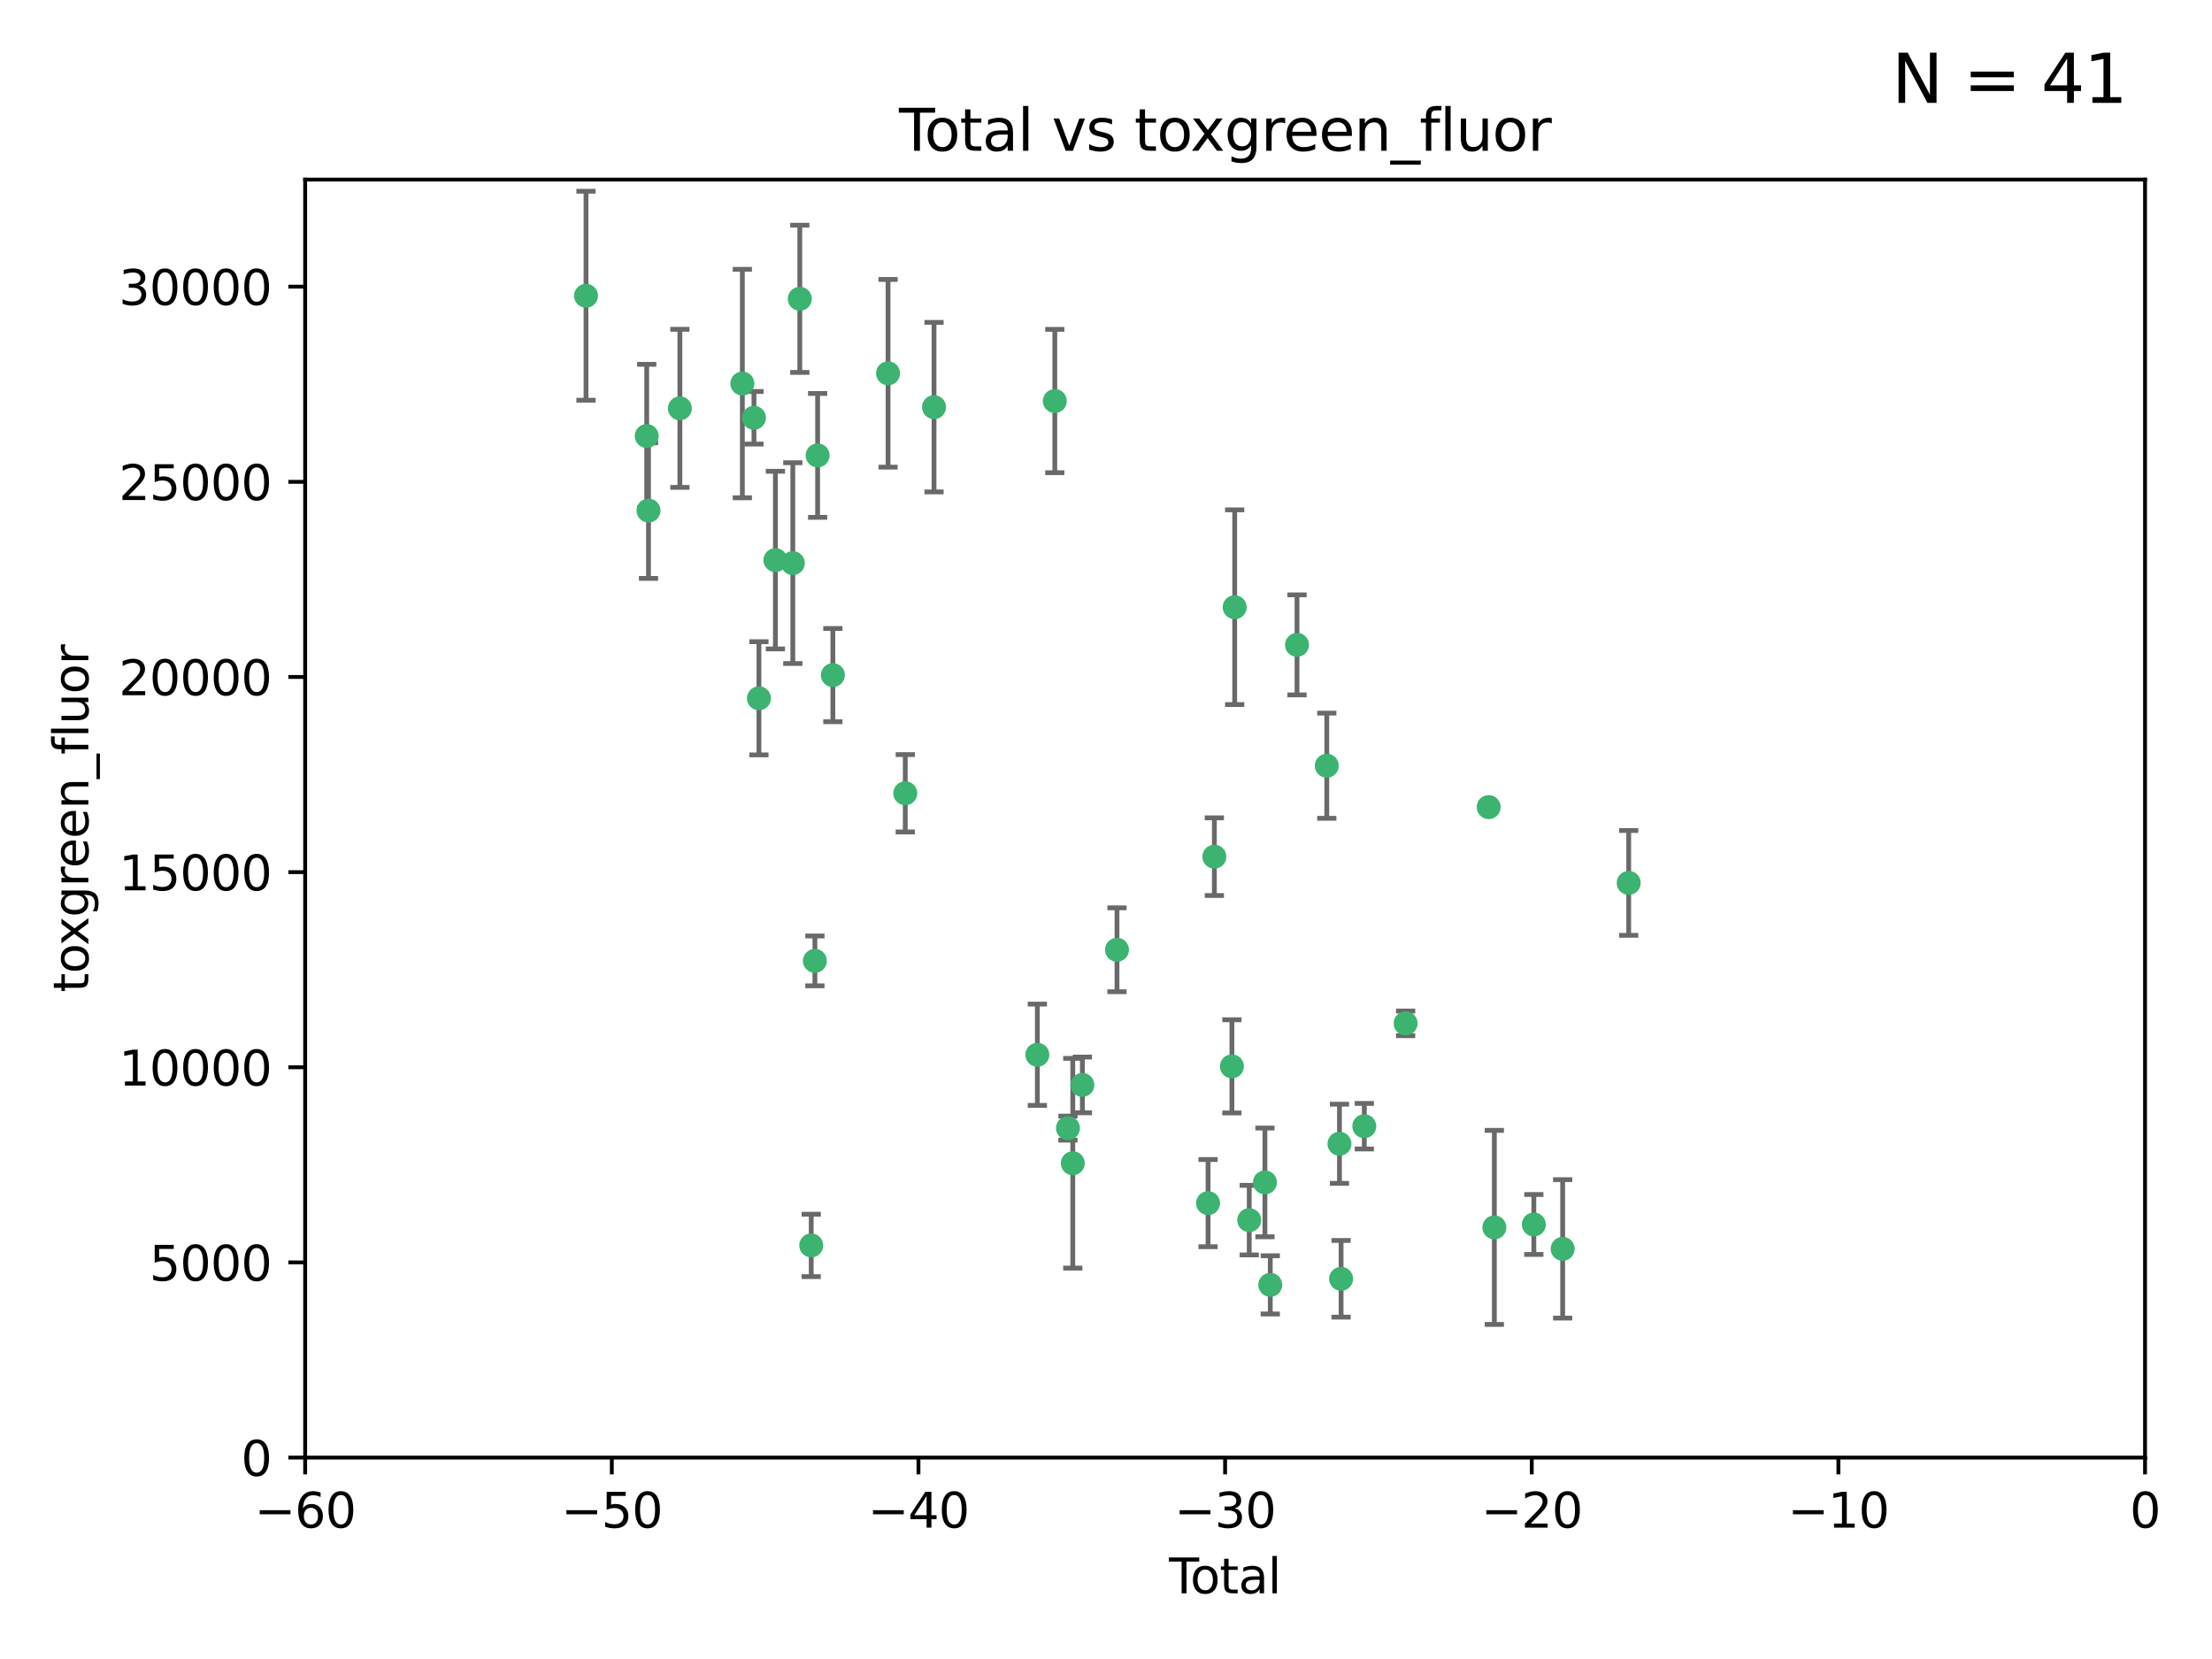 <?xml version="1.0" encoding="utf-8" standalone="no"?>
<!DOCTYPE svg PUBLIC "-//W3C//DTD SVG 1.1//EN"
  "http://www.w3.org/Graphics/SVG/1.1/DTD/svg11.dtd">
<svg xmlns:xlink="http://www.w3.org/1999/xlink" width="460.8pt" height="345.6pt" viewBox="0 0 460.8 345.6" xmlns="http://www.w3.org/2000/svg" version="1.1">
 <defs>
  <style type="text/css">*{stroke-linejoin: round; stroke-linecap: butt}</style>
 </defs>
 <g id="figure_1">
  <g id="patch_1">
   <path d="M 0 345.6 
L 460.8 345.6 
L 460.8 0 
L 0 0 
z
" style="fill: #ffffff"/>
  </g>
  <g id="axes_1">
   <g id="patch_2">
    <path d="M 63.571 303.64 
L 446.85 303.64 
L 446.85 37.411 
L 63.571 37.411 
z
" style="fill: #ffffff"/>
   </g>
   <g id="PathCollection_1">
    <defs>
     <path id="m10d153a97a" d="M 0 1.118 
C 0.297 1.118 0.581 1 0.791 0.791 
C 1 0.581 1.118 0.297 1.118 0 
C 1.118 -0.297 1 -0.581 0.791 -0.791 
C 0.581 -1 0.297 -1.118 0 -1.118 
C -0.297 -1.118 -0.581 -1 -0.791 -0.791 
C -1 -0.581 -1.118 -0.297 -1.118 0 
C -1.118 0.297 -1 0.581 -0.791 0.791 
C -0.581 1 -0.297 1.118 0 1.118 
z
" style="stroke: #3cb371"/>
    </defs>
    <g clip-path="url(#pddde1052a3)">
     <use xlink:href="#m10d153a97a" x="122.075" y="61.614" style="fill: #3cb371; stroke: #3cb371"/>
     <use xlink:href="#m10d153a97a" x="134.722" y="90.829" style="fill: #3cb371; stroke: #3cb371"/>
     <use xlink:href="#m10d153a97a" x="135.093" y="106.358" style="fill: #3cb371; stroke: #3cb371"/>
     <use xlink:href="#m10d153a97a" x="141.633" y="85.062" style="fill: #3cb371; stroke: #3cb371"/>
     <use xlink:href="#m10d153a97a" x="154.646" y="79.9" style="fill: #3cb371; stroke: #3cb371"/>
     <use xlink:href="#m10d153a97a" x="157.063" y="87.031" style="fill: #3cb371; stroke: #3cb371"/>
     <use xlink:href="#m10d153a97a" x="158.1" y="145.468" style="fill: #3cb371; stroke: #3cb371"/>
     <use xlink:href="#m10d153a97a" x="161.532" y="116.682" style="fill: #3cb371; stroke: #3cb371"/>
     <use xlink:href="#m10d153a97a" x="165.156" y="117.306" style="fill: #3cb371; stroke: #3cb371"/>
     <use xlink:href="#m10d153a97a" x="166.614" y="62.244" style="fill: #3cb371; stroke: #3cb371"/>
     <use xlink:href="#m10d153a97a" x="168.991" y="259.442" style="fill: #3cb371; stroke: #3cb371"/>
     <use xlink:href="#m10d153a97a" x="169.757" y="200.168" style="fill: #3cb371; stroke: #3cb371"/>
     <use xlink:href="#m10d153a97a" x="170.325" y="94.872" style="fill: #3cb371; stroke: #3cb371"/>
     <use xlink:href="#m10d153a97a" x="173.5" y="140.634" style="fill: #3cb371; stroke: #3cb371"/>
     <use xlink:href="#m10d153a97a" x="185" y="77.763" style="fill: #3cb371; stroke: #3cb371"/>
     <use xlink:href="#m10d153a97a" x="188.583" y="165.251" style="fill: #3cb371; stroke: #3cb371"/>
     <use xlink:href="#m10d153a97a" x="194.574" y="84.817" style="fill: #3cb371; stroke: #3cb371"/>
     <use xlink:href="#m10d153a97a" x="216.1" y="219.726" style="fill: #3cb371; stroke: #3cb371"/>
     <use xlink:href="#m10d153a97a" x="219.736" y="83.54" style="fill: #3cb371; stroke: #3cb371"/>
     <use xlink:href="#m10d153a97a" x="222.475" y="235.012" style="fill: #3cb371; stroke: #3cb371"/>
     <use xlink:href="#m10d153a97a" x="223.48" y="242.324" style="fill: #3cb371; stroke: #3cb371"/>
     <use xlink:href="#m10d153a97a" x="225.479" y="226.007" style="fill: #3cb371; stroke: #3cb371"/>
     <use xlink:href="#m10d153a97a" x="232.69" y="197.854" style="fill: #3cb371; stroke: #3cb371"/>
     <use xlink:href="#m10d153a97a" x="251.658" y="250.635" style="fill: #3cb371; stroke: #3cb371"/>
     <use xlink:href="#m10d153a97a" x="252.974" y="178.461" style="fill: #3cb371; stroke: #3cb371"/>
     <use xlink:href="#m10d153a97a" x="256.629" y="222.137" style="fill: #3cb371; stroke: #3cb371"/>
     <use xlink:href="#m10d153a97a" x="257.207" y="126.494" style="fill: #3cb371; stroke: #3cb371"/>
     <use xlink:href="#m10d153a97a" x="260.237" y="254.176" style="fill: #3cb371; stroke: #3cb371"/>
     <use xlink:href="#m10d153a97a" x="263.509" y="246.318" style="fill: #3cb371; stroke: #3cb371"/>
     <use xlink:href="#m10d153a97a" x="264.621" y="267.658" style="fill: #3cb371; stroke: #3cb371"/>
     <use xlink:href="#m10d153a97a" x="270.19" y="134.337" style="fill: #3cb371; stroke: #3cb371"/>
     <use xlink:href="#m10d153a97a" x="276.393" y="159.514" style="fill: #3cb371; stroke: #3cb371"/>
     <use xlink:href="#m10d153a97a" x="279.035" y="238.271" style="fill: #3cb371; stroke: #3cb371"/>
     <use xlink:href="#m10d153a97a" x="279.372" y="266.399" style="fill: #3cb371; stroke: #3cb371"/>
     <use xlink:href="#m10d153a97a" x="284.209" y="234.61" style="fill: #3cb371; stroke: #3cb371"/>
     <use xlink:href="#m10d153a97a" x="292.818" y="213.19" style="fill: #3cb371; stroke: #3cb371"/>
     <use xlink:href="#m10d153a97a" x="310.117" y="168.134" style="fill: #3cb371; stroke: #3cb371"/>
     <use xlink:href="#m10d153a97a" x="311.3" y="255.69" style="fill: #3cb371; stroke: #3cb371"/>
     <use xlink:href="#m10d153a97a" x="319.527" y="255.08" style="fill: #3cb371; stroke: #3cb371"/>
     <use xlink:href="#m10d153a97a" x="325.532" y="260.159" style="fill: #3cb371; stroke: #3cb371"/>
     <use xlink:href="#m10d153a97a" x="339.29" y="183.926" style="fill: #3cb371; stroke: #3cb371"/>
    </g>
   </g>
   <g id="matplotlib.axis_1">
    <g id="xtick_1">
     <g id="line2d_1">
      <defs>
       <path id="m5f8706148c" d="M 0 0 
L 0 3.5 
" style="stroke: #000000; stroke-width: 0.8"/>
      </defs>
      <g>
       <use xlink:href="#m5f8706148c" x="63.571" y="303.64" style="stroke: #000000; stroke-width: 0.8"/>
      </g>
     </g>
     <g id="text_1">
      <!-- −60 -->
      <g transform="translate(53.019 318.238)scale(0.1 -0.1)">
       <defs>
        <path id="DejaVuSans-2212" d="M 678 2272 
L 4684 2272 
L 4684 1741 
L 678 1741 
L 678 2272 
z
" transform="scale(0.016)"/>
        <path id="DejaVuSans-36" d="M 2113 2584 
Q 1688 2584 1439 2293 
Q 1191 2003 1191 1497 
Q 1191 994 1439 701 
Q 1688 409 2113 409 
Q 2538 409 2786 701 
Q 3034 994 3034 1497 
Q 3034 2003 2786 2293 
Q 2538 2584 2113 2584 
z
M 3366 4563 
L 3366 3988 
Q 3128 4100 2886 4159 
Q 2644 4219 2406 4219 
Q 1781 4219 1451 3797 
Q 1122 3375 1075 2522 
Q 1259 2794 1537 2939 
Q 1816 3084 2150 3084 
Q 2853 3084 3261 2657 
Q 3669 2231 3669 1497 
Q 3669 778 3244 343 
Q 2819 -91 2113 -91 
Q 1303 -91 875 529 
Q 447 1150 447 2328 
Q 447 3434 972 4092 
Q 1497 4750 2381 4750 
Q 2619 4750 2861 4703 
Q 3103 4656 3366 4563 
z
" transform="scale(0.016)"/>
        <path id="DejaVuSans-30" d="M 2034 4250 
Q 1547 4250 1301 3770 
Q 1056 3291 1056 2328 
Q 1056 1369 1301 889 
Q 1547 409 2034 409 
Q 2525 409 2770 889 
Q 3016 1369 3016 2328 
Q 3016 3291 2770 3770 
Q 2525 4250 2034 4250 
z
M 2034 4750 
Q 2819 4750 3233 4129 
Q 3647 3509 3647 2328 
Q 3647 1150 3233 529 
Q 2819 -91 2034 -91 
Q 1250 -91 836 529 
Q 422 1150 422 2328 
Q 422 3509 836 4129 
Q 1250 4750 2034 4750 
z
" transform="scale(0.016)"/>
       </defs>
       <use xlink:href="#DejaVuSans-2212"/>
       <use xlink:href="#DejaVuSans-36" x="83.789"/>
       <use xlink:href="#DejaVuSans-30" x="147.412"/>
      </g>
     </g>
    </g>
    <g id="xtick_2">
     <g id="line2d_2">
      <g>
       <use xlink:href="#m5f8706148c" x="127.451" y="303.64" style="stroke: #000000; stroke-width: 0.8"/>
      </g>
     </g>
     <g id="text_2">
      <!-- −50 -->
      <g transform="translate(116.899 318.238)scale(0.1 -0.1)">
       <defs>
        <path id="DejaVuSans-35" d="M 691 4666 
L 3169 4666 
L 3169 4134 
L 1269 4134 
L 1269 2991 
Q 1406 3038 1543 3061 
Q 1681 3084 1819 3084 
Q 2600 3084 3056 2656 
Q 3513 2228 3513 1497 
Q 3513 744 3044 326 
Q 2575 -91 1722 -91 
Q 1428 -91 1123 -41 
Q 819 9 494 109 
L 494 744 
Q 775 591 1075 516 
Q 1375 441 1709 441 
Q 2250 441 2565 725 
Q 2881 1009 2881 1497 
Q 2881 1984 2565 2268 
Q 2250 2553 1709 2553 
Q 1456 2553 1204 2497 
Q 953 2441 691 2322 
L 691 4666 
z
" transform="scale(0.016)"/>
       </defs>
       <use xlink:href="#DejaVuSans-2212"/>
       <use xlink:href="#DejaVuSans-35" x="83.789"/>
       <use xlink:href="#DejaVuSans-30" x="147.412"/>
      </g>
     </g>
    </g>
    <g id="xtick_3">
     <g id="line2d_3">
      <g>
       <use xlink:href="#m5f8706148c" x="191.331" y="303.64" style="stroke: #000000; stroke-width: 0.8"/>
      </g>
     </g>
     <g id="text_3">
      <!-- −40 -->
      <g transform="translate(180.778 318.238)scale(0.1 -0.1)">
       <defs>
        <path id="DejaVuSans-34" d="M 2419 4116 
L 825 1625 
L 2419 1625 
L 2419 4116 
z
M 2253 4666 
L 3047 4666 
L 3047 1625 
L 3713 1625 
L 3713 1100 
L 3047 1100 
L 3047 0 
L 2419 0 
L 2419 1100 
L 313 1100 
L 313 1709 
L 2253 4666 
z
" transform="scale(0.016)"/>
       </defs>
       <use xlink:href="#DejaVuSans-2212"/>
       <use xlink:href="#DejaVuSans-34" x="83.789"/>
       <use xlink:href="#DejaVuSans-30" x="147.412"/>
      </g>
     </g>
    </g>
    <g id="xtick_4">
     <g id="line2d_4">
      <g>
       <use xlink:href="#m5f8706148c" x="255.211" y="303.64" style="stroke: #000000; stroke-width: 0.8"/>
      </g>
     </g>
     <g id="text_4">
      <!-- −30 -->
      <g transform="translate(244.658 318.238)scale(0.1 -0.1)">
       <defs>
        <path id="DejaVuSans-33" d="M 2597 2516 
Q 3050 2419 3304 2112 
Q 3559 1806 3559 1356 
Q 3559 666 3084 287 
Q 2609 -91 1734 -91 
Q 1441 -91 1130 -33 
Q 819 25 488 141 
L 488 750 
Q 750 597 1062 519 
Q 1375 441 1716 441 
Q 2309 441 2620 675 
Q 2931 909 2931 1356 
Q 2931 1769 2642 2001 
Q 2353 2234 1838 2234 
L 1294 2234 
L 1294 2753 
L 1863 2753 
Q 2328 2753 2575 2939 
Q 2822 3125 2822 3475 
Q 2822 3834 2567 4026 
Q 2313 4219 1838 4219 
Q 1578 4219 1281 4162 
Q 984 4106 628 3988 
L 628 4550 
Q 988 4650 1302 4700 
Q 1616 4750 1894 4750 
Q 2613 4750 3031 4423 
Q 3450 4097 3450 3541 
Q 3450 3153 3228 2886 
Q 3006 2619 2597 2516 
z
" transform="scale(0.016)"/>
       </defs>
       <use xlink:href="#DejaVuSans-2212"/>
       <use xlink:href="#DejaVuSans-33" x="83.789"/>
       <use xlink:href="#DejaVuSans-30" x="147.412"/>
      </g>
     </g>
    </g>
    <g id="xtick_5">
     <g id="line2d_5">
      <g>
       <use xlink:href="#m5f8706148c" x="319.09" y="303.64" style="stroke: #000000; stroke-width: 0.8"/>
      </g>
     </g>
     <g id="text_5">
      <!-- −20 -->
      <g transform="translate(308.538 318.238)scale(0.1 -0.1)">
       <defs>
        <path id="DejaVuSans-32" d="M 1228 531 
L 3431 531 
L 3431 0 
L 469 0 
L 469 531 
Q 828 903 1448 1529 
Q 2069 2156 2228 2338 
Q 2531 2678 2651 2914 
Q 2772 3150 2772 3378 
Q 2772 3750 2511 3984 
Q 2250 4219 1831 4219 
Q 1534 4219 1204 4116 
Q 875 4013 500 3803 
L 500 4441 
Q 881 4594 1212 4672 
Q 1544 4750 1819 4750 
Q 2544 4750 2975 4387 
Q 3406 4025 3406 3419 
Q 3406 3131 3298 2873 
Q 3191 2616 2906 2266 
Q 2828 2175 2409 1742 
Q 1991 1309 1228 531 
z
" transform="scale(0.016)"/>
       </defs>
       <use xlink:href="#DejaVuSans-2212"/>
       <use xlink:href="#DejaVuSans-32" x="83.789"/>
       <use xlink:href="#DejaVuSans-30" x="147.412"/>
      </g>
     </g>
    </g>
    <g id="xtick_6">
     <g id="line2d_6">
      <g>
       <use xlink:href="#m5f8706148c" x="382.97" y="303.64" style="stroke: #000000; stroke-width: 0.8"/>
      </g>
     </g>
     <g id="text_6">
      <!-- −10 -->
      <g transform="translate(372.418 318.238)scale(0.1 -0.1)">
       <defs>
        <path id="DejaVuSans-31" d="M 794 531 
L 1825 531 
L 1825 4091 
L 703 3866 
L 703 4441 
L 1819 4666 
L 2450 4666 
L 2450 531 
L 3481 531 
L 3481 0 
L 794 0 
L 794 531 
z
" transform="scale(0.016)"/>
       </defs>
       <use xlink:href="#DejaVuSans-2212"/>
       <use xlink:href="#DejaVuSans-31" x="83.789"/>
       <use xlink:href="#DejaVuSans-30" x="147.412"/>
      </g>
     </g>
    </g>
    <g id="xtick_7">
     <g id="line2d_7">
      <g>
       <use xlink:href="#m5f8706148c" x="446.85" y="303.64" style="stroke: #000000; stroke-width: 0.8"/>
      </g>
     </g>
     <g id="text_7">
      <!-- 0 -->
      <g transform="translate(443.669 318.238)scale(0.1 -0.1)">
       <use xlink:href="#DejaVuSans-30"/>
      </g>
     </g>
    </g>
    <g id="text_8">
     <!-- Total -->
     <g transform="translate(243.534 331.917)scale(0.1 -0.1)">
      <defs>
       <path id="DejaVuSans-54" d="M -19 4666 
L 3928 4666 
L 3928 4134 
L 2272 4134 
L 2272 0 
L 1638 0 
L 1638 4134 
L -19 4134 
L -19 4666 
z
" transform="scale(0.016)"/>
       <path id="DejaVuSans-6f" d="M 1959 3097 
Q 1497 3097 1228 2736 
Q 959 2375 959 1747 
Q 959 1119 1226 758 
Q 1494 397 1959 397 
Q 2419 397 2687 759 
Q 2956 1122 2956 1747 
Q 2956 2369 2687 2733 
Q 2419 3097 1959 3097 
z
M 1959 3584 
Q 2709 3584 3137 3096 
Q 3566 2609 3566 1747 
Q 3566 888 3137 398 
Q 2709 -91 1959 -91 
Q 1206 -91 779 398 
Q 353 888 353 1747 
Q 353 2609 779 3096 
Q 1206 3584 1959 3584 
z
" transform="scale(0.016)"/>
       <path id="DejaVuSans-74" d="M 1172 4494 
L 1172 3500 
L 2356 3500 
L 2356 3053 
L 1172 3053 
L 1172 1153 
Q 1172 725 1289 603 
Q 1406 481 1766 481 
L 2356 481 
L 2356 0 
L 1766 0 
Q 1100 0 847 248 
Q 594 497 594 1153 
L 594 3053 
L 172 3053 
L 172 3500 
L 594 3500 
L 594 4494 
L 1172 4494 
z
" transform="scale(0.016)"/>
       <path id="DejaVuSans-61" d="M 2194 1759 
Q 1497 1759 1228 1600 
Q 959 1441 959 1056 
Q 959 750 1161 570 
Q 1363 391 1709 391 
Q 2188 391 2477 730 
Q 2766 1069 2766 1631 
L 2766 1759 
L 2194 1759 
z
M 3341 1997 
L 3341 0 
L 2766 0 
L 2766 531 
Q 2569 213 2275 61 
Q 1981 -91 1556 -91 
Q 1019 -91 701 211 
Q 384 513 384 1019 
Q 384 1609 779 1909 
Q 1175 2209 1959 2209 
L 2766 2209 
L 2766 2266 
Q 2766 2663 2505 2880 
Q 2244 3097 1772 3097 
Q 1472 3097 1187 3025 
Q 903 2953 641 2809 
L 641 3341 
Q 956 3463 1253 3523 
Q 1550 3584 1831 3584 
Q 2591 3584 2966 3190 
Q 3341 2797 3341 1997 
z
" transform="scale(0.016)"/>
       <path id="DejaVuSans-6c" d="M 603 4863 
L 1178 4863 
L 1178 0 
L 603 0 
L 603 4863 
z
" transform="scale(0.016)"/>
      </defs>
      <use xlink:href="#DejaVuSans-54"/>
      <use xlink:href="#DejaVuSans-6f" x="44.084"/>
      <use xlink:href="#DejaVuSans-74" x="105.266"/>
      <use xlink:href="#DejaVuSans-61" x="144.475"/>
      <use xlink:href="#DejaVuSans-6c" x="205.754"/>
     </g>
    </g>
   </g>
   <g id="matplotlib.axis_2">
    <g id="ytick_1">
     <g id="line2d_8">
      <defs>
       <path id="m91ddd93e39" d="M 0 0 
L -3.5 0 
" style="stroke: #000000; stroke-width: 0.8"/>
      </defs>
      <g>
       <use xlink:href="#m91ddd93e39" x="63.571" y="303.64" style="stroke: #000000; stroke-width: 0.8"/>
      </g>
     </g>
     <g id="text_9">
      <!-- 0 -->
      <g transform="translate(50.209 307.439)scale(0.1 -0.1)">
       <use xlink:href="#DejaVuSans-30"/>
      </g>
     </g>
    </g>
    <g id="ytick_2">
     <g id="line2d_9">
      <g>
       <use xlink:href="#m91ddd93e39" x="63.571" y="262.986" style="stroke: #000000; stroke-width: 0.8"/>
      </g>
     </g>
     <g id="text_10">
      <!-- 5000 -->
      <g transform="translate(31.121 266.786)scale(0.1 -0.1)">
       <use xlink:href="#DejaVuSans-35"/>
       <use xlink:href="#DejaVuSans-30" x="63.623"/>
       <use xlink:href="#DejaVuSans-30" x="127.246"/>
       <use xlink:href="#DejaVuSans-30" x="190.869"/>
      </g>
     </g>
    </g>
    <g id="ytick_3">
     <g id="line2d_10">
      <g>
       <use xlink:href="#m91ddd93e39" x="63.571" y="222.333" style="stroke: #000000; stroke-width: 0.8"/>
      </g>
     </g>
     <g id="text_11">
      <!-- 10000 -->
      <g transform="translate(24.759 226.132)scale(0.1 -0.1)">
       <use xlink:href="#DejaVuSans-31"/>
       <use xlink:href="#DejaVuSans-30" x="63.623"/>
       <use xlink:href="#DejaVuSans-30" x="127.246"/>
       <use xlink:href="#DejaVuSans-30" x="190.869"/>
       <use xlink:href="#DejaVuSans-30" x="254.492"/>
      </g>
     </g>
    </g>
    <g id="ytick_4">
     <g id="line2d_11">
      <g>
       <use xlink:href="#m91ddd93e39" x="63.571" y="181.679" style="stroke: #000000; stroke-width: 0.8"/>
      </g>
     </g>
     <g id="text_12">
      <!-- 15000 -->
      <g transform="translate(24.759 185.478)scale(0.1 -0.1)">
       <use xlink:href="#DejaVuSans-31"/>
       <use xlink:href="#DejaVuSans-35" x="63.623"/>
       <use xlink:href="#DejaVuSans-30" x="127.246"/>
       <use xlink:href="#DejaVuSans-30" x="190.869"/>
       <use xlink:href="#DejaVuSans-30" x="254.492"/>
      </g>
     </g>
    </g>
    <g id="ytick_5">
     <g id="line2d_12">
      <g>
       <use xlink:href="#m91ddd93e39" x="63.571" y="141.026" style="stroke: #000000; stroke-width: 0.8"/>
      </g>
     </g>
     <g id="text_13">
      <!-- 20000 -->
      <g transform="translate(24.759 144.825)scale(0.1 -0.1)">
       <use xlink:href="#DejaVuSans-32"/>
       <use xlink:href="#DejaVuSans-30" x="63.623"/>
       <use xlink:href="#DejaVuSans-30" x="127.246"/>
       <use xlink:href="#DejaVuSans-30" x="190.869"/>
       <use xlink:href="#DejaVuSans-30" x="254.492"/>
      </g>
     </g>
    </g>
    <g id="ytick_6">
     <g id="line2d_13">
      <g>
       <use xlink:href="#m91ddd93e39" x="63.571" y="100.372" style="stroke: #000000; stroke-width: 0.8"/>
      </g>
     </g>
     <g id="text_14">
      <!-- 25000 -->
      <g transform="translate(24.759 104.171)scale(0.1 -0.1)">
       <use xlink:href="#DejaVuSans-32"/>
       <use xlink:href="#DejaVuSans-35" x="63.623"/>
       <use xlink:href="#DejaVuSans-30" x="127.246"/>
       <use xlink:href="#DejaVuSans-30" x="190.869"/>
       <use xlink:href="#DejaVuSans-30" x="254.492"/>
      </g>
     </g>
    </g>
    <g id="ytick_7">
     <g id="line2d_14">
      <g>
       <use xlink:href="#m91ddd93e39" x="63.571" y="59.718" style="stroke: #000000; stroke-width: 0.8"/>
      </g>
     </g>
     <g id="text_15">
      <!-- 30000 -->
      <g transform="translate(24.759 63.518)scale(0.1 -0.1)">
       <use xlink:href="#DejaVuSans-33"/>
       <use xlink:href="#DejaVuSans-30" x="63.623"/>
       <use xlink:href="#DejaVuSans-30" x="127.246"/>
       <use xlink:href="#DejaVuSans-30" x="190.869"/>
       <use xlink:href="#DejaVuSans-30" x="254.492"/>
      </g>
     </g>
    </g>
    <g id="text_16">
     <!-- toxgreen_fluor -->
     <g transform="translate(18.401 206.72)rotate(-90)scale(0.1 -0.1)">
      <defs>
       <path id="DejaVuSans-78" d="M 3513 3500 
L 2247 1797 
L 3578 0 
L 2900 0 
L 1881 1375 
L 863 0 
L 184 0 
L 1544 1831 
L 300 3500 
L 978 3500 
L 1906 2253 
L 2834 3500 
L 3513 3500 
z
" transform="scale(0.016)"/>
       <path id="DejaVuSans-67" d="M 2906 1791 
Q 2906 2416 2648 2759 
Q 2391 3103 1925 3103 
Q 1463 3103 1205 2759 
Q 947 2416 947 1791 
Q 947 1169 1205 825 
Q 1463 481 1925 481 
Q 2391 481 2648 825 
Q 2906 1169 2906 1791 
z
M 3481 434 
Q 3481 -459 3084 -895 
Q 2688 -1331 1869 -1331 
Q 1566 -1331 1297 -1286 
Q 1028 -1241 775 -1147 
L 775 -588 
Q 1028 -725 1275 -790 
Q 1522 -856 1778 -856 
Q 2344 -856 2625 -561 
Q 2906 -266 2906 331 
L 2906 616 
Q 2728 306 2450 153 
Q 2172 0 1784 0 
Q 1141 0 747 490 
Q 353 981 353 1791 
Q 353 2603 747 3093 
Q 1141 3584 1784 3584 
Q 2172 3584 2450 3431 
Q 2728 3278 2906 2969 
L 2906 3500 
L 3481 3500 
L 3481 434 
z
" transform="scale(0.016)"/>
       <path id="DejaVuSans-72" d="M 2631 2963 
Q 2534 3019 2420 3045 
Q 2306 3072 2169 3072 
Q 1681 3072 1420 2755 
Q 1159 2438 1159 1844 
L 1159 0 
L 581 0 
L 581 3500 
L 1159 3500 
L 1159 2956 
Q 1341 3275 1631 3429 
Q 1922 3584 2338 3584 
Q 2397 3584 2469 3576 
Q 2541 3569 2628 3553 
L 2631 2963 
z
" transform="scale(0.016)"/>
       <path id="DejaVuSans-65" d="M 3597 1894 
L 3597 1613 
L 953 1613 
Q 991 1019 1311 708 
Q 1631 397 2203 397 
Q 2534 397 2845 478 
Q 3156 559 3463 722 
L 3463 178 
Q 3153 47 2828 -22 
Q 2503 -91 2169 -91 
Q 1331 -91 842 396 
Q 353 884 353 1716 
Q 353 2575 817 3079 
Q 1281 3584 2069 3584 
Q 2775 3584 3186 3129 
Q 3597 2675 3597 1894 
z
M 3022 2063 
Q 3016 2534 2758 2815 
Q 2500 3097 2075 3097 
Q 1594 3097 1305 2825 
Q 1016 2553 972 2059 
L 3022 2063 
z
" transform="scale(0.016)"/>
       <path id="DejaVuSans-6e" d="M 3513 2113 
L 3513 0 
L 2938 0 
L 2938 2094 
Q 2938 2591 2744 2837 
Q 2550 3084 2163 3084 
Q 1697 3084 1428 2787 
Q 1159 2491 1159 1978 
L 1159 0 
L 581 0 
L 581 3500 
L 1159 3500 
L 1159 2956 
Q 1366 3272 1645 3428 
Q 1925 3584 2291 3584 
Q 2894 3584 3203 3211 
Q 3513 2838 3513 2113 
z
" transform="scale(0.016)"/>
       <path id="DejaVuSans-5f" d="M 3263 -1063 
L 3263 -1509 
L -63 -1509 
L -63 -1063 
L 3263 -1063 
z
" transform="scale(0.016)"/>
       <path id="DejaVuSans-66" d="M 2375 4863 
L 2375 4384 
L 1825 4384 
Q 1516 4384 1395 4259 
Q 1275 4134 1275 3809 
L 1275 3500 
L 2222 3500 
L 2222 3053 
L 1275 3053 
L 1275 0 
L 697 0 
L 697 3053 
L 147 3053 
L 147 3500 
L 697 3500 
L 697 3744 
Q 697 4328 969 4595 
Q 1241 4863 1831 4863 
L 2375 4863 
z
" transform="scale(0.016)"/>
       <path id="DejaVuSans-75" d="M 544 1381 
L 544 3500 
L 1119 3500 
L 1119 1403 
Q 1119 906 1312 657 
Q 1506 409 1894 409 
Q 2359 409 2629 706 
Q 2900 1003 2900 1516 
L 2900 3500 
L 3475 3500 
L 3475 0 
L 2900 0 
L 2900 538 
Q 2691 219 2414 64 
Q 2138 -91 1772 -91 
Q 1169 -91 856 284 
Q 544 659 544 1381 
z
M 1991 3584 
L 1991 3584 
z
" transform="scale(0.016)"/>
      </defs>
      <use xlink:href="#DejaVuSans-74"/>
      <use xlink:href="#DejaVuSans-6f" x="39.209"/>
      <use xlink:href="#DejaVuSans-78" x="97.266"/>
      <use xlink:href="#DejaVuSans-67" x="156.445"/>
      <use xlink:href="#DejaVuSans-72" x="219.922"/>
      <use xlink:href="#DejaVuSans-65" x="258.785"/>
      <use xlink:href="#DejaVuSans-65" x="320.309"/>
      <use xlink:href="#DejaVuSans-6e" x="381.832"/>
      <use xlink:href="#DejaVuSans-5f" x="445.211"/>
      <use xlink:href="#DejaVuSans-66" x="495.211"/>
      <use xlink:href="#DejaVuSans-6c" x="530.416"/>
      <use xlink:href="#DejaVuSans-75" x="558.199"/>
      <use xlink:href="#DejaVuSans-6f" x="621.578"/>
      <use xlink:href="#DejaVuSans-72" x="682.76"/>
     </g>
    </g>
   </g>
   <g id="LineCollection_1">
    <path d="M 122.075 83.38 
L 122.075 39.848 
" clip-path="url(#pddde1052a3)" style="fill: none; stroke: #696969"/>
    <path d="M 134.722 105.759 
L 134.722 75.9 
" clip-path="url(#pddde1052a3)" style="fill: none; stroke: #696969"/>
    <path d="M 135.093 120.489 
L 135.093 92.227 
" clip-path="url(#pddde1052a3)" style="fill: none; stroke: #696969"/>
    <path d="M 141.633 101.528 
L 141.633 68.595 
" clip-path="url(#pddde1052a3)" style="fill: none; stroke: #696969"/>
    <path d="M 154.646 103.698 
L 154.646 56.102 
" clip-path="url(#pddde1052a3)" style="fill: none; stroke: #696969"/>
    <path d="M 157.063 92.506 
L 157.063 81.557 
" clip-path="url(#pddde1052a3)" style="fill: none; stroke: #696969"/>
    <path d="M 158.1 157.254 
L 158.1 133.683 
" clip-path="url(#pddde1052a3)" style="fill: none; stroke: #696969"/>
    <path d="M 161.532 135.19 
L 161.532 98.175 
" clip-path="url(#pddde1052a3)" style="fill: none; stroke: #696969"/>
    <path d="M 165.156 138.218 
L 165.156 96.393 
" clip-path="url(#pddde1052a3)" style="fill: none; stroke: #696969"/>
    <path d="M 166.614 77.579 
L 166.614 46.91 
" clip-path="url(#pddde1052a3)" style="fill: none; stroke: #696969"/>
    <path d="M 168.991 265.941 
L 168.991 252.944 
" clip-path="url(#pddde1052a3)" style="fill: none; stroke: #696969"/>
    <path d="M 169.757 205.359 
L 169.757 194.977 
" clip-path="url(#pddde1052a3)" style="fill: none; stroke: #696969"/>
    <path d="M 170.325 107.775 
L 170.325 81.969 
" clip-path="url(#pddde1052a3)" style="fill: none; stroke: #696969"/>
    <path d="M 173.5 150.349 
L 173.5 130.92 
" clip-path="url(#pddde1052a3)" style="fill: none; stroke: #696969"/>
    <path d="M 185 97.317 
L 185 58.209 
" clip-path="url(#pddde1052a3)" style="fill: none; stroke: #696969"/>
    <path d="M 188.583 173.31 
L 188.583 157.193 
" clip-path="url(#pddde1052a3)" style="fill: none; stroke: #696969"/>
    <path d="M 194.574 102.476 
L 194.574 67.157 
" clip-path="url(#pddde1052a3)" style="fill: none; stroke: #696969"/>
    <path d="M 216.1 230.277 
L 216.1 209.176 
" clip-path="url(#pddde1052a3)" style="fill: none; stroke: #696969"/>
    <path d="M 219.736 98.468 
L 219.736 68.613 
" clip-path="url(#pddde1052a3)" style="fill: none; stroke: #696969"/>
    <path d="M 222.475 237.516 
L 222.475 232.507 
" clip-path="url(#pddde1052a3)" style="fill: none; stroke: #696969"/>
    <path d="M 223.48 264.166 
L 223.48 220.481 
" clip-path="url(#pddde1052a3)" style="fill: none; stroke: #696969"/>
    <path d="M 225.479 231.811 
L 225.479 220.203 
" clip-path="url(#pddde1052a3)" style="fill: none; stroke: #696969"/>
    <path d="M 232.69 206.59 
L 232.69 189.118 
" clip-path="url(#pddde1052a3)" style="fill: none; stroke: #696969"/>
    <path d="M 251.658 259.717 
L 251.658 241.553 
" clip-path="url(#pddde1052a3)" style="fill: none; stroke: #696969"/>
    <path d="M 252.974 186.549 
L 252.974 170.372 
" clip-path="url(#pddde1052a3)" style="fill: none; stroke: #696969"/>
    <path d="M 256.629 231.84 
L 256.629 212.434 
" clip-path="url(#pddde1052a3)" style="fill: none; stroke: #696969"/>
    <path d="M 257.207 146.774 
L 257.207 106.214 
" clip-path="url(#pddde1052a3)" style="fill: none; stroke: #696969"/>
    <path d="M 260.237 261.425 
L 260.237 246.927 
" clip-path="url(#pddde1052a3)" style="fill: none; stroke: #696969"/>
    <path d="M 263.509 257.644 
L 263.509 234.991 
" clip-path="url(#pddde1052a3)" style="fill: none; stroke: #696969"/>
    <path d="M 264.621 273.726 
L 264.621 261.589 
" clip-path="url(#pddde1052a3)" style="fill: none; stroke: #696969"/>
    <path d="M 270.19 144.76 
L 270.19 123.915 
" clip-path="url(#pddde1052a3)" style="fill: none; stroke: #696969"/>
    <path d="M 276.393 170.467 
L 276.393 148.56 
" clip-path="url(#pddde1052a3)" style="fill: none; stroke: #696969"/>
    <path d="M 279.035 246.513 
L 279.035 230.028 
" clip-path="url(#pddde1052a3)" style="fill: none; stroke: #696969"/>
    <path d="M 279.372 274.385 
L 279.372 258.414 
" clip-path="url(#pddde1052a3)" style="fill: none; stroke: #696969"/>
    <path d="M 284.209 239.354 
L 284.209 229.865 
" clip-path="url(#pddde1052a3)" style="fill: none; stroke: #696969"/>
    <path d="M 292.818 215.762 
L 292.818 210.618 
" clip-path="url(#pddde1052a3)" style="fill: none; stroke: #696969"/>
    <path d="M 310.117 168.892 
L 310.117 167.376 
" clip-path="url(#pddde1052a3)" style="fill: none; stroke: #696969"/>
    <path d="M 311.3 275.904 
L 311.3 235.477 
" clip-path="url(#pddde1052a3)" style="fill: none; stroke: #696969"/>
    <path d="M 319.527 261.323 
L 319.527 248.837 
" clip-path="url(#pddde1052a3)" style="fill: none; stroke: #696969"/>
    <path d="M 325.532 274.58 
L 325.532 245.738 
" clip-path="url(#pddde1052a3)" style="fill: none; stroke: #696969"/>
    <path d="M 339.29 194.845 
L 339.29 173.007 
" clip-path="url(#pddde1052a3)" style="fill: none; stroke: #696969"/>
   </g>
   <g id="line2d_15">
    <defs>
     <path id="ma4e7db99b6" d="M 2 0 
L -2 -0 
" style="stroke: #696969"/>
    </defs>
    <g clip-path="url(#pddde1052a3)">
     <use xlink:href="#ma4e7db99b6" x="122.075" y="83.38" style="fill: #696969; stroke: #696969"/>
     <use xlink:href="#ma4e7db99b6" x="134.722" y="105.759" style="fill: #696969; stroke: #696969"/>
     <use xlink:href="#ma4e7db99b6" x="135.093" y="120.489" style="fill: #696969; stroke: #696969"/>
     <use xlink:href="#ma4e7db99b6" x="141.633" y="101.528" style="fill: #696969; stroke: #696969"/>
     <use xlink:href="#ma4e7db99b6" x="154.646" y="103.698" style="fill: #696969; stroke: #696969"/>
     <use xlink:href="#ma4e7db99b6" x="157.063" y="92.506" style="fill: #696969; stroke: #696969"/>
     <use xlink:href="#ma4e7db99b6" x="158.1" y="157.254" style="fill: #696969; stroke: #696969"/>
     <use xlink:href="#ma4e7db99b6" x="161.532" y="135.19" style="fill: #696969; stroke: #696969"/>
     <use xlink:href="#ma4e7db99b6" x="165.156" y="138.218" style="fill: #696969; stroke: #696969"/>
     <use xlink:href="#ma4e7db99b6" x="166.614" y="77.579" style="fill: #696969; stroke: #696969"/>
     <use xlink:href="#ma4e7db99b6" x="168.991" y="265.941" style="fill: #696969; stroke: #696969"/>
     <use xlink:href="#ma4e7db99b6" x="169.757" y="205.359" style="fill: #696969; stroke: #696969"/>
     <use xlink:href="#ma4e7db99b6" x="170.325" y="107.775" style="fill: #696969; stroke: #696969"/>
     <use xlink:href="#ma4e7db99b6" x="173.5" y="150.349" style="fill: #696969; stroke: #696969"/>
     <use xlink:href="#ma4e7db99b6" x="185" y="97.317" style="fill: #696969; stroke: #696969"/>
     <use xlink:href="#ma4e7db99b6" x="188.583" y="173.31" style="fill: #696969; stroke: #696969"/>
     <use xlink:href="#ma4e7db99b6" x="194.574" y="102.476" style="fill: #696969; stroke: #696969"/>
     <use xlink:href="#ma4e7db99b6" x="216.1" y="230.277" style="fill: #696969; stroke: #696969"/>
     <use xlink:href="#ma4e7db99b6" x="219.736" y="98.468" style="fill: #696969; stroke: #696969"/>
     <use xlink:href="#ma4e7db99b6" x="222.475" y="237.516" style="fill: #696969; stroke: #696969"/>
     <use xlink:href="#ma4e7db99b6" x="223.48" y="264.166" style="fill: #696969; stroke: #696969"/>
     <use xlink:href="#ma4e7db99b6" x="225.479" y="231.811" style="fill: #696969; stroke: #696969"/>
     <use xlink:href="#ma4e7db99b6" x="232.69" y="206.59" style="fill: #696969; stroke: #696969"/>
     <use xlink:href="#ma4e7db99b6" x="251.658" y="259.717" style="fill: #696969; stroke: #696969"/>
     <use xlink:href="#ma4e7db99b6" x="252.974" y="186.549" style="fill: #696969; stroke: #696969"/>
     <use xlink:href="#ma4e7db99b6" x="256.629" y="231.84" style="fill: #696969; stroke: #696969"/>
     <use xlink:href="#ma4e7db99b6" x="257.207" y="146.774" style="fill: #696969; stroke: #696969"/>
     <use xlink:href="#ma4e7db99b6" x="260.237" y="261.425" style="fill: #696969; stroke: #696969"/>
     <use xlink:href="#ma4e7db99b6" x="263.509" y="257.644" style="fill: #696969; stroke: #696969"/>
     <use xlink:href="#ma4e7db99b6" x="264.621" y="273.726" style="fill: #696969; stroke: #696969"/>
     <use xlink:href="#ma4e7db99b6" x="270.19" y="144.76" style="fill: #696969; stroke: #696969"/>
     <use xlink:href="#ma4e7db99b6" x="276.393" y="170.467" style="fill: #696969; stroke: #696969"/>
     <use xlink:href="#ma4e7db99b6" x="279.035" y="246.513" style="fill: #696969; stroke: #696969"/>
     <use xlink:href="#ma4e7db99b6" x="279.372" y="274.385" style="fill: #696969; stroke: #696969"/>
     <use xlink:href="#ma4e7db99b6" x="284.209" y="239.354" style="fill: #696969; stroke: #696969"/>
     <use xlink:href="#ma4e7db99b6" x="292.818" y="215.762" style="fill: #696969; stroke: #696969"/>
     <use xlink:href="#ma4e7db99b6" x="310.117" y="168.892" style="fill: #696969; stroke: #696969"/>
     <use xlink:href="#ma4e7db99b6" x="311.3" y="275.904" style="fill: #696969; stroke: #696969"/>
     <use xlink:href="#ma4e7db99b6" x="319.527" y="261.323" style="fill: #696969; stroke: #696969"/>
     <use xlink:href="#ma4e7db99b6" x="325.532" y="274.58" style="fill: #696969; stroke: #696969"/>
     <use xlink:href="#ma4e7db99b6" x="339.29" y="194.845" style="fill: #696969; stroke: #696969"/>
    </g>
   </g>
   <g id="line2d_16">
    <g clip-path="url(#pddde1052a3)">
     <use xlink:href="#ma4e7db99b6" x="122.075" y="39.848" style="fill: #696969; stroke: #696969"/>
     <use xlink:href="#ma4e7db99b6" x="134.722" y="75.9" style="fill: #696969; stroke: #696969"/>
     <use xlink:href="#ma4e7db99b6" x="135.093" y="92.227" style="fill: #696969; stroke: #696969"/>
     <use xlink:href="#ma4e7db99b6" x="141.633" y="68.595" style="fill: #696969; stroke: #696969"/>
     <use xlink:href="#ma4e7db99b6" x="154.646" y="56.102" style="fill: #696969; stroke: #696969"/>
     <use xlink:href="#ma4e7db99b6" x="157.063" y="81.557" style="fill: #696969; stroke: #696969"/>
     <use xlink:href="#ma4e7db99b6" x="158.1" y="133.683" style="fill: #696969; stroke: #696969"/>
     <use xlink:href="#ma4e7db99b6" x="161.532" y="98.175" style="fill: #696969; stroke: #696969"/>
     <use xlink:href="#ma4e7db99b6" x="165.156" y="96.393" style="fill: #696969; stroke: #696969"/>
     <use xlink:href="#ma4e7db99b6" x="166.614" y="46.91" style="fill: #696969; stroke: #696969"/>
     <use xlink:href="#ma4e7db99b6" x="168.991" y="252.944" style="fill: #696969; stroke: #696969"/>
     <use xlink:href="#ma4e7db99b6" x="169.757" y="194.977" style="fill: #696969; stroke: #696969"/>
     <use xlink:href="#ma4e7db99b6" x="170.325" y="81.969" style="fill: #696969; stroke: #696969"/>
     <use xlink:href="#ma4e7db99b6" x="173.5" y="130.92" style="fill: #696969; stroke: #696969"/>
     <use xlink:href="#ma4e7db99b6" x="185" y="58.209" style="fill: #696969; stroke: #696969"/>
     <use xlink:href="#ma4e7db99b6" x="188.583" y="157.193" style="fill: #696969; stroke: #696969"/>
     <use xlink:href="#ma4e7db99b6" x="194.574" y="67.157" style="fill: #696969; stroke: #696969"/>
     <use xlink:href="#ma4e7db99b6" x="216.1" y="209.176" style="fill: #696969; stroke: #696969"/>
     <use xlink:href="#ma4e7db99b6" x="219.736" y="68.613" style="fill: #696969; stroke: #696969"/>
     <use xlink:href="#ma4e7db99b6" x="222.475" y="232.507" style="fill: #696969; stroke: #696969"/>
     <use xlink:href="#ma4e7db99b6" x="223.48" y="220.481" style="fill: #696969; stroke: #696969"/>
     <use xlink:href="#ma4e7db99b6" x="225.479" y="220.203" style="fill: #696969; stroke: #696969"/>
     <use xlink:href="#ma4e7db99b6" x="232.69" y="189.118" style="fill: #696969; stroke: #696969"/>
     <use xlink:href="#ma4e7db99b6" x="251.658" y="241.553" style="fill: #696969; stroke: #696969"/>
     <use xlink:href="#ma4e7db99b6" x="252.974" y="170.372" style="fill: #696969; stroke: #696969"/>
     <use xlink:href="#ma4e7db99b6" x="256.629" y="212.434" style="fill: #696969; stroke: #696969"/>
     <use xlink:href="#ma4e7db99b6" x="257.207" y="106.214" style="fill: #696969; stroke: #696969"/>
     <use xlink:href="#ma4e7db99b6" x="260.237" y="246.927" style="fill: #696969; stroke: #696969"/>
     <use xlink:href="#ma4e7db99b6" x="263.509" y="234.991" style="fill: #696969; stroke: #696969"/>
     <use xlink:href="#ma4e7db99b6" x="264.621" y="261.589" style="fill: #696969; stroke: #696969"/>
     <use xlink:href="#ma4e7db99b6" x="270.19" y="123.915" style="fill: #696969; stroke: #696969"/>
     <use xlink:href="#ma4e7db99b6" x="276.393" y="148.56" style="fill: #696969; stroke: #696969"/>
     <use xlink:href="#ma4e7db99b6" x="279.035" y="230.028" style="fill: #696969; stroke: #696969"/>
     <use xlink:href="#ma4e7db99b6" x="279.372" y="258.414" style="fill: #696969; stroke: #696969"/>
     <use xlink:href="#ma4e7db99b6" x="284.209" y="229.865" style="fill: #696969; stroke: #696969"/>
     <use xlink:href="#ma4e7db99b6" x="292.818" y="210.618" style="fill: #696969; stroke: #696969"/>
     <use xlink:href="#ma4e7db99b6" x="310.117" y="167.376" style="fill: #696969; stroke: #696969"/>
     <use xlink:href="#ma4e7db99b6" x="311.3" y="235.477" style="fill: #696969; stroke: #696969"/>
     <use xlink:href="#ma4e7db99b6" x="319.527" y="248.837" style="fill: #696969; stroke: #696969"/>
     <use xlink:href="#ma4e7db99b6" x="325.532" y="245.738" style="fill: #696969; stroke: #696969"/>
     <use xlink:href="#ma4e7db99b6" x="339.29" y="173.007" style="fill: #696969; stroke: #696969"/>
    </g>
   </g>
   <g id="line2d_17">
    <defs>
     <path id="md5ffd5b6e9" d="M 0 2 
C 0.53 2 1.039 1.789 1.414 1.414 
C 1.789 1.039 2 0.53 2 0 
C 2 -0.53 1.789 -1.039 1.414 -1.414 
C 1.039 -1.789 0.53 -2 0 -2 
C -0.53 -2 -1.039 -1.789 -1.414 -1.414 
C -1.789 -1.039 -2 -0.53 -2 0 
C -2 0.53 -1.789 1.039 -1.414 1.414 
C -1.039 1.789 -0.53 2 0 2 
z
" style="stroke: #3cb371"/>
    </defs>
    <g clip-path="url(#pddde1052a3)">
     <use xlink:href="#md5ffd5b6e9" x="122.075" y="61.614" style="fill: #3cb371; stroke: #3cb371"/>
     <use xlink:href="#md5ffd5b6e9" x="134.722" y="90.829" style="fill: #3cb371; stroke: #3cb371"/>
     <use xlink:href="#md5ffd5b6e9" x="135.093" y="106.358" style="fill: #3cb371; stroke: #3cb371"/>
     <use xlink:href="#md5ffd5b6e9" x="141.633" y="85.062" style="fill: #3cb371; stroke: #3cb371"/>
     <use xlink:href="#md5ffd5b6e9" x="154.646" y="79.9" style="fill: #3cb371; stroke: #3cb371"/>
     <use xlink:href="#md5ffd5b6e9" x="157.063" y="87.031" style="fill: #3cb371; stroke: #3cb371"/>
     <use xlink:href="#md5ffd5b6e9" x="158.1" y="145.468" style="fill: #3cb371; stroke: #3cb371"/>
     <use xlink:href="#md5ffd5b6e9" x="161.532" y="116.682" style="fill: #3cb371; stroke: #3cb371"/>
     <use xlink:href="#md5ffd5b6e9" x="165.156" y="117.306" style="fill: #3cb371; stroke: #3cb371"/>
     <use xlink:href="#md5ffd5b6e9" x="166.614" y="62.244" style="fill: #3cb371; stroke: #3cb371"/>
     <use xlink:href="#md5ffd5b6e9" x="168.991" y="259.442" style="fill: #3cb371; stroke: #3cb371"/>
     <use xlink:href="#md5ffd5b6e9" x="169.757" y="200.168" style="fill: #3cb371; stroke: #3cb371"/>
     <use xlink:href="#md5ffd5b6e9" x="170.325" y="94.872" style="fill: #3cb371; stroke: #3cb371"/>
     <use xlink:href="#md5ffd5b6e9" x="173.5" y="140.634" style="fill: #3cb371; stroke: #3cb371"/>
     <use xlink:href="#md5ffd5b6e9" x="185" y="77.763" style="fill: #3cb371; stroke: #3cb371"/>
     <use xlink:href="#md5ffd5b6e9" x="188.583" y="165.251" style="fill: #3cb371; stroke: #3cb371"/>
     <use xlink:href="#md5ffd5b6e9" x="194.574" y="84.817" style="fill: #3cb371; stroke: #3cb371"/>
     <use xlink:href="#md5ffd5b6e9" x="216.1" y="219.726" style="fill: #3cb371; stroke: #3cb371"/>
     <use xlink:href="#md5ffd5b6e9" x="219.736" y="83.54" style="fill: #3cb371; stroke: #3cb371"/>
     <use xlink:href="#md5ffd5b6e9" x="222.475" y="235.012" style="fill: #3cb371; stroke: #3cb371"/>
     <use xlink:href="#md5ffd5b6e9" x="223.48" y="242.324" style="fill: #3cb371; stroke: #3cb371"/>
     <use xlink:href="#md5ffd5b6e9" x="225.479" y="226.007" style="fill: #3cb371; stroke: #3cb371"/>
     <use xlink:href="#md5ffd5b6e9" x="232.69" y="197.854" style="fill: #3cb371; stroke: #3cb371"/>
     <use xlink:href="#md5ffd5b6e9" x="251.658" y="250.635" style="fill: #3cb371; stroke: #3cb371"/>
     <use xlink:href="#md5ffd5b6e9" x="252.974" y="178.461" style="fill: #3cb371; stroke: #3cb371"/>
     <use xlink:href="#md5ffd5b6e9" x="256.629" y="222.137" style="fill: #3cb371; stroke: #3cb371"/>
     <use xlink:href="#md5ffd5b6e9" x="257.207" y="126.494" style="fill: #3cb371; stroke: #3cb371"/>
     <use xlink:href="#md5ffd5b6e9" x="260.237" y="254.176" style="fill: #3cb371; stroke: #3cb371"/>
     <use xlink:href="#md5ffd5b6e9" x="263.509" y="246.318" style="fill: #3cb371; stroke: #3cb371"/>
     <use xlink:href="#md5ffd5b6e9" x="264.621" y="267.658" style="fill: #3cb371; stroke: #3cb371"/>
     <use xlink:href="#md5ffd5b6e9" x="270.19" y="134.337" style="fill: #3cb371; stroke: #3cb371"/>
     <use xlink:href="#md5ffd5b6e9" x="276.393" y="159.514" style="fill: #3cb371; stroke: #3cb371"/>
     <use xlink:href="#md5ffd5b6e9" x="279.035" y="238.271" style="fill: #3cb371; stroke: #3cb371"/>
     <use xlink:href="#md5ffd5b6e9" x="279.372" y="266.399" style="fill: #3cb371; stroke: #3cb371"/>
     <use xlink:href="#md5ffd5b6e9" x="284.209" y="234.61" style="fill: #3cb371; stroke: #3cb371"/>
     <use xlink:href="#md5ffd5b6e9" x="292.818" y="213.19" style="fill: #3cb371; stroke: #3cb371"/>
     <use xlink:href="#md5ffd5b6e9" x="310.117" y="168.134" style="fill: #3cb371; stroke: #3cb371"/>
     <use xlink:href="#md5ffd5b6e9" x="311.3" y="255.69" style="fill: #3cb371; stroke: #3cb371"/>
     <use xlink:href="#md5ffd5b6e9" x="319.527" y="255.08" style="fill: #3cb371; stroke: #3cb371"/>
     <use xlink:href="#md5ffd5b6e9" x="325.532" y="260.159" style="fill: #3cb371; stroke: #3cb371"/>
     <use xlink:href="#md5ffd5b6e9" x="339.29" y="183.926" style="fill: #3cb371; stroke: #3cb371"/>
    </g>
   </g>
   <g id="patch_3">
    <path d="M 63.571 303.64 
L 63.571 37.411 
" style="fill: none; stroke: #000000; stroke-width: 0.8; stroke-linejoin: miter; stroke-linecap: square"/>
   </g>
   <g id="patch_4">
    <path d="M 446.85 303.64 
L 446.85 37.411 
" style="fill: none; stroke: #000000; stroke-width: 0.8; stroke-linejoin: miter; stroke-linecap: square"/>
   </g>
   <g id="patch_5">
    <path d="M 63.571 303.64 
L 446.85 303.64 
" style="fill: none; stroke: #000000; stroke-width: 0.8; stroke-linejoin: miter; stroke-linecap: square"/>
   </g>
   <g id="patch_6">
    <path d="M 63.571 37.411 
L 446.85 37.411 
" style="fill: none; stroke: #000000; stroke-width: 0.8; stroke-linejoin: miter; stroke-linecap: square"/>
   </g>
   <g id="text_17">
    <!-- N = 41 -->
    <g transform="translate(394.098 21.426)scale(0.14 -0.14)">
     <defs>
      <path id="DejaVuSans-4e" d="M 628 4666 
L 1478 4666 
L 3547 763 
L 3547 4666 
L 4159 4666 
L 4159 0 
L 3309 0 
L 1241 3903 
L 1241 0 
L 628 0 
L 628 4666 
z
" transform="scale(0.016)"/>
      <path id="DejaVuSans-20" transform="scale(0.016)"/>
      <path id="DejaVuSans-3d" d="M 678 2906 
L 4684 2906 
L 4684 2381 
L 678 2381 
L 678 2906 
z
M 678 1631 
L 4684 1631 
L 4684 1100 
L 678 1100 
L 678 1631 
z
" transform="scale(0.016)"/>
     </defs>
     <use xlink:href="#DejaVuSans-4e"/>
     <use xlink:href="#DejaVuSans-20" x="74.805"/>
     <use xlink:href="#DejaVuSans-3d" x="106.592"/>
     <use xlink:href="#DejaVuSans-20" x="190.381"/>
     <use xlink:href="#DejaVuSans-34" x="222.168"/>
     <use xlink:href="#DejaVuSans-31" x="285.791"/>
    </g>
   </g>
   <g id="text_18">
    <!-- Total vs toxgreen_fluor -->
    <g transform="translate(187.275 31.411)scale(0.12 -0.12)">
     <defs>
      <path id="DejaVuSans-76" d="M 191 3500 
L 800 3500 
L 1894 563 
L 2988 3500 
L 3597 3500 
L 2284 0 
L 1503 0 
L 191 3500 
z
" transform="scale(0.016)"/>
      <path id="DejaVuSans-73" d="M 2834 3397 
L 2834 2853 
Q 2591 2978 2328 3040 
Q 2066 3103 1784 3103 
Q 1356 3103 1142 2972 
Q 928 2841 928 2578 
Q 928 2378 1081 2264 
Q 1234 2150 1697 2047 
L 1894 2003 
Q 2506 1872 2764 1633 
Q 3022 1394 3022 966 
Q 3022 478 2636 193 
Q 2250 -91 1575 -91 
Q 1294 -91 989 -36 
Q 684 19 347 128 
L 347 722 
Q 666 556 975 473 
Q 1284 391 1588 391 
Q 1994 391 2212 530 
Q 2431 669 2431 922 
Q 2431 1156 2273 1281 
Q 2116 1406 1581 1522 
L 1381 1569 
Q 847 1681 609 1914 
Q 372 2147 372 2553 
Q 372 3047 722 3315 
Q 1072 3584 1716 3584 
Q 2034 3584 2315 3537 
Q 2597 3491 2834 3397 
z
" transform="scale(0.016)"/>
     </defs>
     <use xlink:href="#DejaVuSans-54"/>
     <use xlink:href="#DejaVuSans-6f" x="44.084"/>
     <use xlink:href="#DejaVuSans-74" x="105.266"/>
     <use xlink:href="#DejaVuSans-61" x="144.475"/>
     <use xlink:href="#DejaVuSans-6c" x="205.754"/>
     <use xlink:href="#DejaVuSans-20" x="233.537"/>
     <use xlink:href="#DejaVuSans-76" x="265.324"/>
     <use xlink:href="#DejaVuSans-73" x="324.504"/>
     <use xlink:href="#DejaVuSans-20" x="376.604"/>
     <use xlink:href="#DejaVuSans-74" x="408.391"/>
     <use xlink:href="#DejaVuSans-6f" x="447.6"/>
     <use xlink:href="#DejaVuSans-78" x="505.656"/>
     <use xlink:href="#DejaVuSans-67" x="564.836"/>
     <use xlink:href="#DejaVuSans-72" x="628.312"/>
     <use xlink:href="#DejaVuSans-65" x="667.176"/>
     <use xlink:href="#DejaVuSans-65" x="728.699"/>
     <use xlink:href="#DejaVuSans-6e" x="790.223"/>
     <use xlink:href="#DejaVuSans-5f" x="853.602"/>
     <use xlink:href="#DejaVuSans-66" x="903.602"/>
     <use xlink:href="#DejaVuSans-6c" x="938.807"/>
     <use xlink:href="#DejaVuSans-75" x="966.59"/>
     <use xlink:href="#DejaVuSans-6f" x="1029.969"/>
     <use xlink:href="#DejaVuSans-72" x="1091.15"/>
    </g>
   </g>
  </g>
 </g>
 <defs>
  <clipPath id="pddde1052a3">
   <rect x="63.571" y="37.411" width="383.279" height="266.229"/>
  </clipPath>
 </defs>
</svg>
